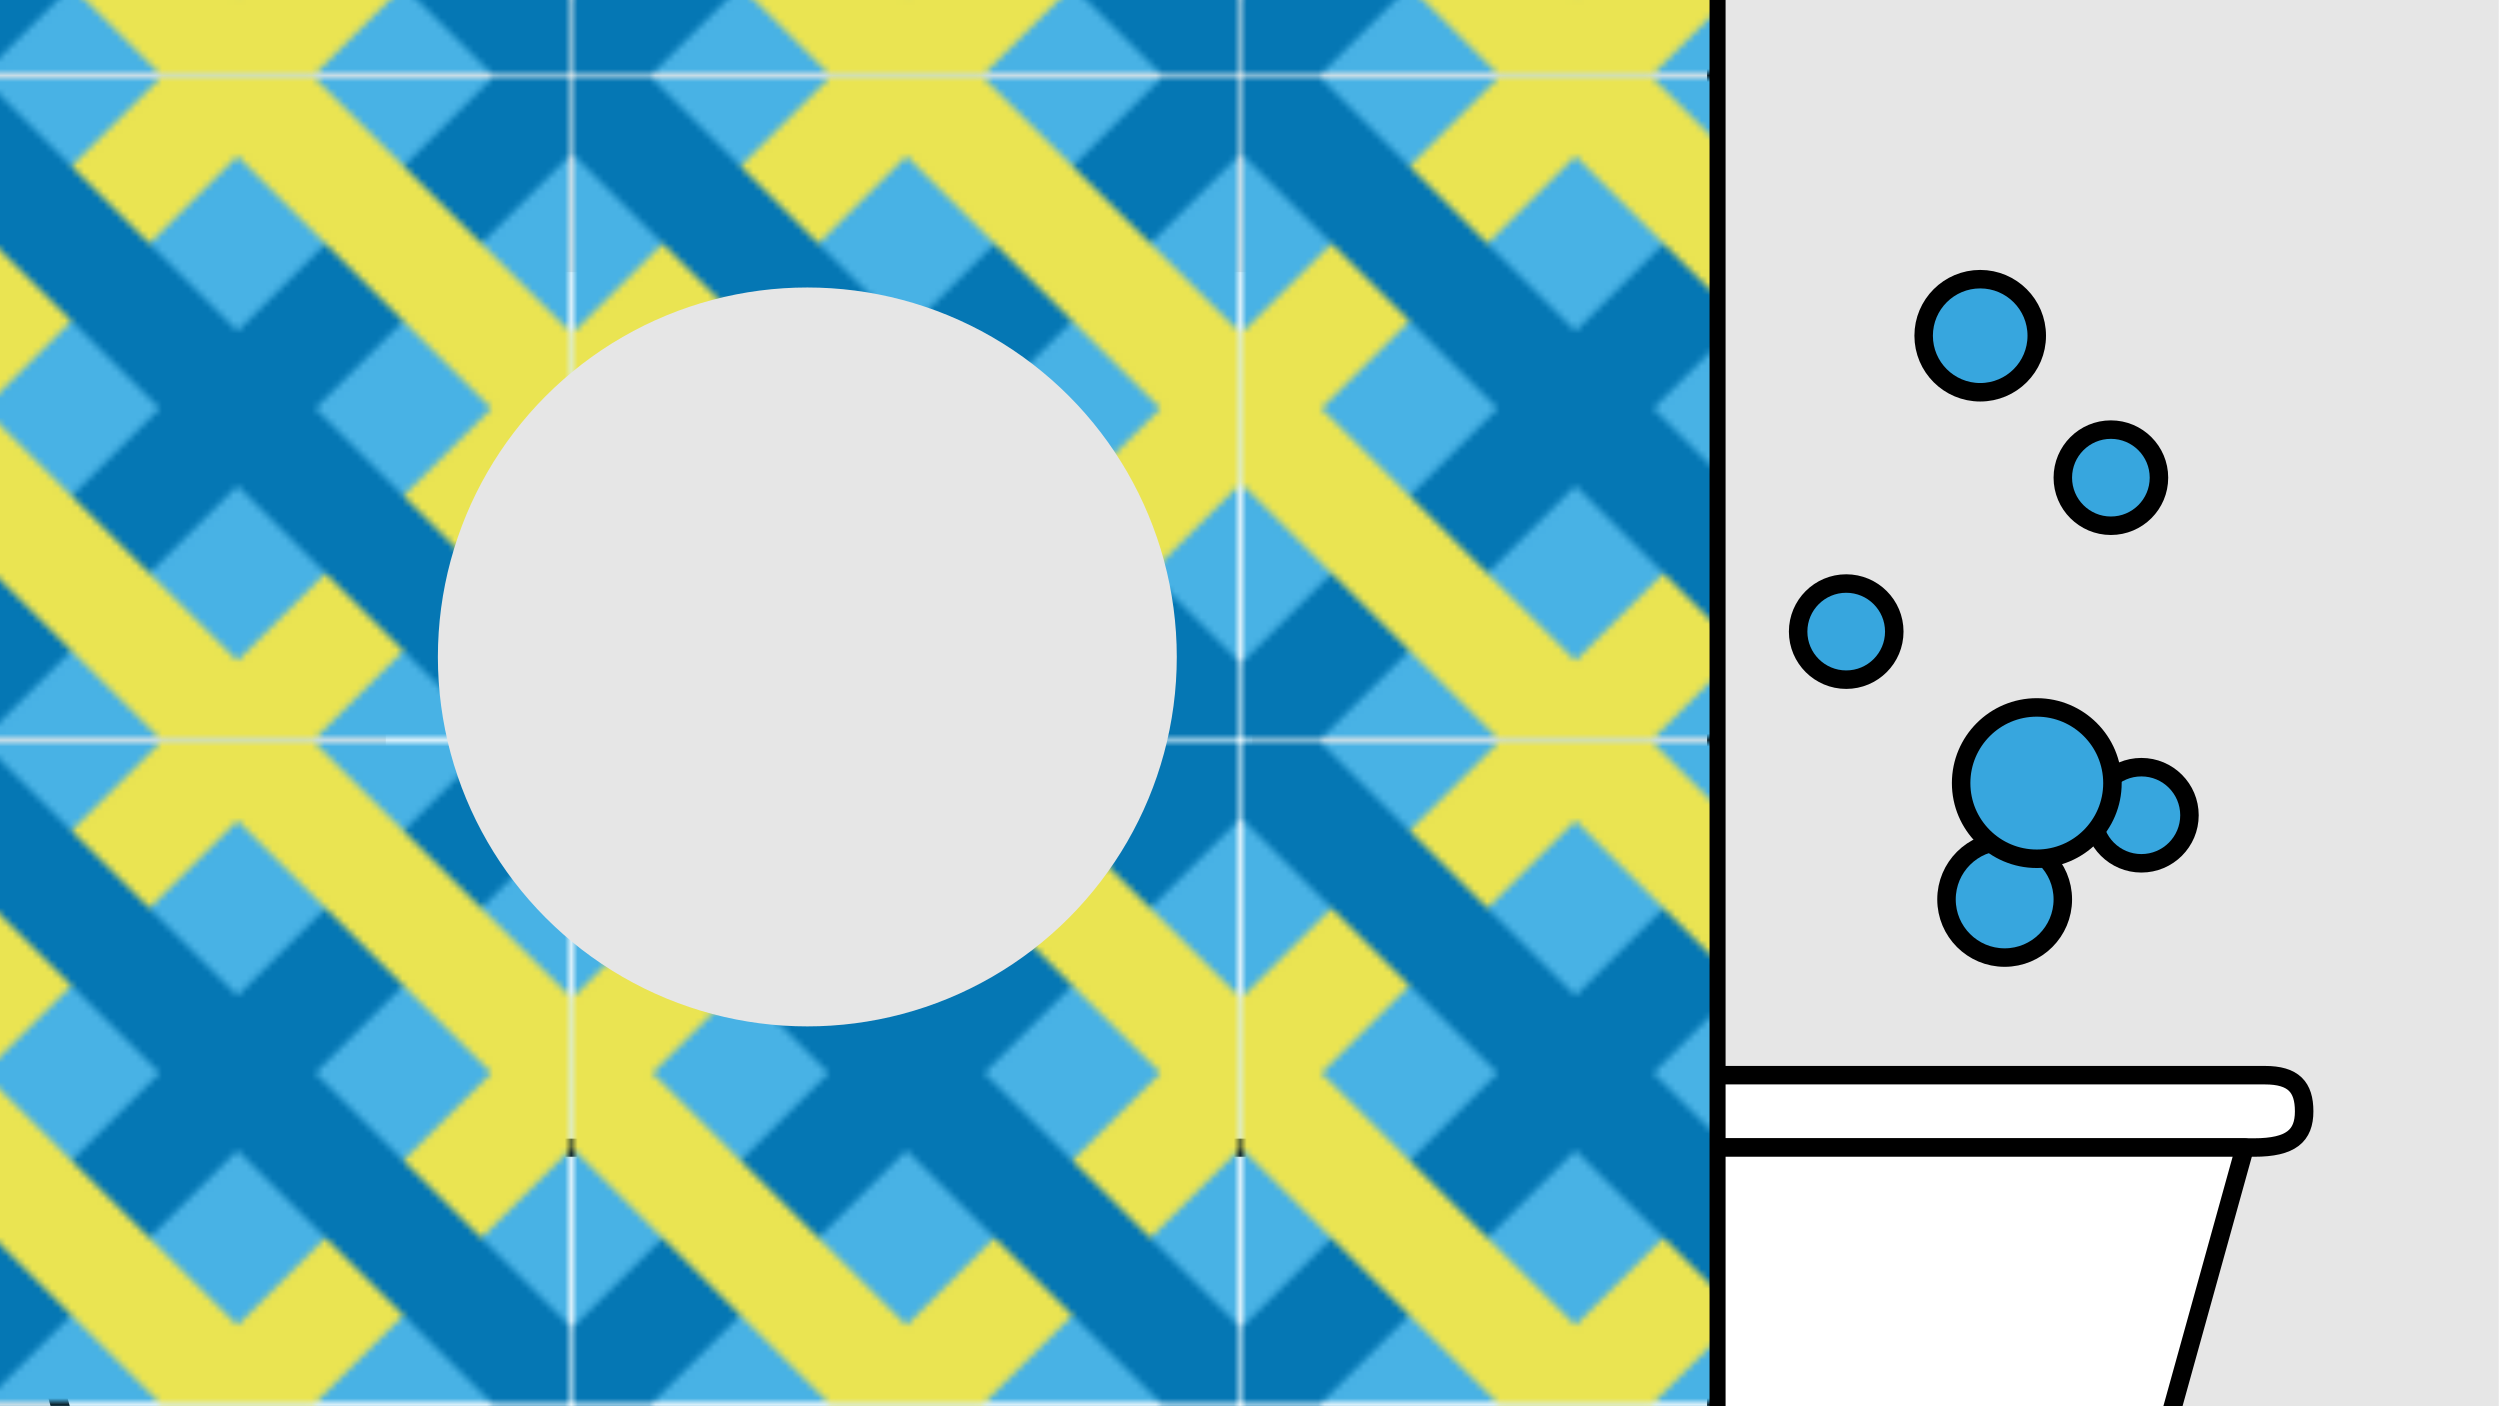 <?xml version="1.0" encoding="utf-8"?>
<!-- Generator: Adobe Illustrator 16.0.0, SVG Export Plug-In . SVG Version: 6.00 Build 0)  -->
<!DOCTYPE svg PUBLIC "-//W3C//DTD SVG 1.1//EN" "http://www.w3.org/Graphics/SVG/1.1/DTD/svg11.dtd">
<svg version="1.1" id="Layer_1" xmlns="http://www.w3.org/2000/svg" xmlns:xlink="http://www.w3.org/1999/xlink" x="0px" y="0px"
	 width="405.688px" height="228.211px" viewBox="0 0 405.688 228.211" enable-background="new 0 0 405.688 228.211"
	 xml:space="preserve">
<pattern  x="-94.656" y="534.605" width="102.201" height="102.203" patternUnits="userSpaceOnUse" id="New_Pattern_Swatch_1" viewBox="37.541 -139.716 102.201 102.203" overflow="visible">
	<g>
		<g>
			<defs>
				<rect id="SVGID_1_" x="37.541" y="-139.716" width="102.201" height="102.203"/>
			</defs>
			<clipPath id="SVGID_2_">
				<use xlink:href="#SVGID_1_"  overflow="visible"/>
			</clipPath>
			<polygon clip-path="url(#SVGID_2_)" fill="none" points="37.541,-37.513 139.742,-37.513 139.742,-139.716 37.541,-139.716 			
				"/>
			<polygon clip-path="url(#SVGID_2_)" fill="#48B2E5" points="37.541,-37.513 139.742,-37.513 139.742,-139.716 37.541,-139.716 
							"/>
			<polygon clip-path="url(#SVGID_2_)" fill="none" points="37.541,-37.513 139.742,-37.513 139.742,-139.716 37.541,-139.716 			
				"/>
			<g clip-path="url(#SVGID_2_)">
				<polygon fill="#0577B4" points="37.541,-25.522 25.551,-37.513 139.742,-151.706 151.731,-139.716 				"/>
			</g>
			<polygon clip-path="url(#SVGID_2_)" fill="none" points="37.541,-37.513 139.742,-37.513 139.742,-139.716 37.541,-139.716 			
				"/>
			<g clip-path="url(#SVGID_2_)">
				<polygon fill="#EAE452" points="88.642,-25.522 76.652,-37.513 139.742,-100.604 151.731,-88.613 				"/>
			</g>
			<polygon clip-path="url(#SVGID_2_)" fill="none" points="37.541,-37.513 139.742,-37.513 139.742,-139.716 37.541,-139.716 			
				"/>
			<g clip-path="url(#SVGID_2_)">
				<g>
					<polygon fill="#EAE452" points="37.541,-76.623 25.551,-88.613 88.642,-151.706 100.631,-139.716 					"/>
				</g>
			</g>
			<polygon clip-path="url(#SVGID_2_)" fill="none" points="37.541,-37.513 139.742,-37.513 139.742,-139.716 37.541,-139.716 			
				"/>
			<g clip-path="url(#SVGID_2_)">
				<g>
					<polygon fill="#0577B4" points="11.99,-102.174 0,-114.164 63.091,-177.255 75.081,-165.265 					"/>
				</g>
			</g>
			<polygon clip-path="url(#SVGID_2_)" fill="none" points="37.541,-37.513 139.742,-37.513 139.742,-139.716 37.541,-139.716 			
				"/>
			<g clip-path="url(#SVGID_2_)">
				<g>
					<polygon fill="#0577B4" points="114.165,0 102.175,-11.99 165.266,-75.081 177.255,-63.091 					"/>
				</g>
			</g>
			<polygon clip-path="url(#SVGID_2_)" fill="none" points="37.541,-37.513 139.742,-37.513 139.742,-139.716 37.541,-139.716 			
				"/>
			<g clip-path="url(#SVGID_2_)">
				<polygon fill="#0577B4" points="139.741,-25.522 25.551,-139.716 37.541,-151.706 151.73,-37.513 				"/>
			</g>
			<polygon clip-path="url(#SVGID_2_)" fill="none" points="37.541,-37.513 139.742,-37.513 139.742,-139.716 37.541,-139.716 			
				"/>
			<g clip-path="url(#SVGID_2_)">
				<polygon fill="#EAE452" points="88.642,-25.522 25.551,-88.613 37.541,-100.604 100.631,-37.513 				"/>
			</g>
			<polygon clip-path="url(#SVGID_2_)" fill="none" points="37.541,-37.513 139.742,-37.513 139.742,-139.716 37.541,-139.716 			
				"/>
			<g clip-path="url(#SVGID_2_)">
				<g>
					<polygon fill="#EAE452" points="139.74,-76.623 76.652,-139.716 88.642,-151.706 151.73,-88.613 					"/>
				</g>
			</g>
			<polygon clip-path="url(#SVGID_2_)" fill="none" points="37.541,-37.513 139.742,-37.513 139.742,-139.716 37.541,-139.716 			
				"/>
			<g clip-path="url(#SVGID_2_)">
				<g>
					<polygon fill="#0577B4" points="165.292,-102.174 102.202,-165.265 114.191,-177.255 177.281,-114.164 					"/>
				</g>
			</g>
			<polygon clip-path="url(#SVGID_2_)" fill="none" points="37.541,-37.513 139.742,-37.513 139.742,-139.716 37.541,-139.716 			
				"/>
			<g clip-path="url(#SVGID_2_)">
				<g>
					<polygon fill="#0577B4" points="63.118,0 0.028,-63.091 12.018,-75.081 75.107,-11.99 					"/>
				</g>
			</g>
		</g>
	</g>
</pattern>
<g id="gb">
</g>
<g id="mreza">
</g>
<g>
	<g>
		<defs>
			<rect id="SVGID_3_" y="-0.001" width="405.688" height="228.213"/>
		</defs>
		<clipPath id="SVGID_4_">
			<use xlink:href="#SVGID_3_"  overflow="visible"/>
		</clipPath>
		<rect x="-15.852" y="-0.774" clip-path="url(#SVGID_4_)" fill="#E6E6E6" width="421.343" height="237.02"/>
	</g>
	<g>
		<defs>
			<rect id="SVGID_5_" y="-0.001" width="405.688" height="228.213"/>
		</defs>
		<clipPath id="SVGID_6_">
			<use xlink:href="#SVGID_5_"  overflow="visible"/>
		</clipPath>
		<g clip-path="url(#SVGID_6_)">
			<g>
				
					<circle fill="#37A6DE" stroke="#000000" stroke-width="3" stroke-linecap="round" stroke-linejoin="round" stroke-miterlimit="10" cx="321.338" cy="54.479" r="9.177"/>
				
					<circle fill="#37A6DE" stroke="#000000" stroke-width="3" stroke-linecap="round" stroke-linejoin="round" stroke-miterlimit="10" cx="342.545" cy="77.515" r="7.801"/>
				
					<circle fill="#37A6DE" stroke="#000000" stroke-width="3" stroke-linecap="round" stroke-linejoin="round" stroke-miterlimit="10" cx="299.594" cy="102.493" r="7.801"/>
				
					<circle fill="#37A6DE" stroke="#000000" stroke-width="3" stroke-linecap="round" stroke-linejoin="round" stroke-miterlimit="10" cx="347.495" cy="132.294" r="7.801"/>
				
					<path fill="#37A6DE" stroke="#000000" stroke-width="3" stroke-linecap="round" stroke-linejoin="round" stroke-miterlimit="10" d="
					M315.868,145.953c0,5.211,4.225,9.438,9.438,9.438c5.211,0,9.439-4.227,9.439-9.438c0-5.215-4.229-9.439-9.439-9.439
					C320.092,136.514,315.868,140.738,315.868,145.953z"/>
				
					<path fill="#37A6DE" stroke="#000000" stroke-width="3" stroke-linecap="round" stroke-linejoin="round" stroke-miterlimit="10" d="
					M318.243,127.077c0,6.784,5.494,12.28,12.277,12.28s12.277-5.496,12.277-12.28c0-6.781-5.494-12.28-12.277-12.28
					S318.243,120.296,318.243,127.077z"/>
			</g>
			<g>
				
					<path fill="#FFFFFF" stroke="#000000" stroke-width="3" stroke-linecap="round" stroke-linejoin="round" stroke-miterlimit="10" d="
					M-1.892,186.213c-12.025,0-12.569-11.738-3.26-11.738c6.004,0,94.288,0,156.23,0c34.106,0,60.228,0,60.228,0
					c61.94,0,150.228,0,156.229,0c4.654,0,6.371,1.924,6.371,5.869c0,3.947-2.104,5.869-8.113,5.869H-1.892z"/>
				
					<path fill="#FFFFFF" stroke="#000000" stroke-width="3" stroke-linecap="round" stroke-linejoin="round" stroke-miterlimit="10" d="
					M364.274,186.213l-19.559,70.411c0,0-14.342,41.075-52.156,41.075v18.297H280.17l-3.373-15.604h-65.49h-60.228H85.586
					l-3.37,15.604H69.825V297.7c-37.813,0-52.156-41.076-52.156-41.076l-19.561-70.411H364.274z"/>
			</g>
		</g>
	</g>
	<g>
		<defs>
			<rect id="SVGID_7_" y="-0.001" width="405.688" height="228.213"/>
		</defs>
		<clipPath id="SVGID_8_">
			<use xlink:href="#SVGID_7_"  overflow="visible"/>
		</clipPath>
		<g clip-path="url(#SVGID_8_)">
			<path fill="none" stroke="#E10717" stroke-width="3.12" stroke-miterlimit="10" d="M179.634-66.676"/>
			<g>
				<path fill="#422918" d="M306.096-90.763H8.652c-1.976,0-3.576-1.6-3.576-3.574c0-1.976,1.601-3.576,3.576-3.576h297.444
					c1.977,0,3.576,1.601,3.576,3.576S308.073-90.763,306.096-90.763z"/>
				<path d="M306.096-89.33H8.652c-2.761,0-5.006-2.248-5.006-5.007c0-2.761,2.245-5.008,5.006-5.008h297.444
					c2.762,0,5.008,2.247,5.008,5.008C311.104-91.578,308.858-89.33,306.096-89.33z M8.652-96.484c-1.185,0-2.146,0.963-2.146,2.147
					c0,1.183,0.962,2.145,2.146,2.145h297.444c1.184,0,2.145-0.962,2.145-2.145c0-1.185-0.961-2.147-2.145-2.147H8.652z"/>
			</g>
		</g>
	</g>
	<rect y="-0.001" fill="none" width="405.688" height="228.213"/>
	<g>
		<defs>
			<rect id="SVGID_9_" y="-0.001" width="405.688" height="228.213"/>
		</defs>
		<clipPath id="SVGID_10_">
			<use xlink:href="#SVGID_9_"  overflow="visible"/>
		</clipPath>
		<path clip-path="url(#SVGID_10_)" d="M279.526-55.332c0-0.057,0-1.169,0-2.521v-10.979c0-2.214-1.543-4.521-3.586-5.368
			c-0.645-0.265-14.953-6.095-34.23-6.892v-24.31c0-1.679-1.358-3.036-3.035-3.036c-1.678,0-3.036,1.357-3.036,3.036v24.229
			c-14.91,0.188-22.757,2.768-30.351,5.268c-7.935,2.61-15.426,5.077-30.835,5.077c-15.408,0-22.901-2.467-30.833-5.077
			c-7.495-2.466-15.235-5.011-29.767-5.261v-24.235c0-1.679-1.359-3.036-3.034-3.036c-1.68,0-3.038,1.357-3.038,3.036v24.271
			c-13.633,0.381-21.113,2.841-28.36,5.226c-7.934,2.61-15.428,5.077-30.838,5.077c-15.409,0-22.903-2.467-30.837-5.077
			c-7.538-2.48-15.327-5.044-30.023-5.261V-105.4c0-1.679-1.359-3.036-3.037-3.036c-1.678,0-3.037,1.357-3.037,3.036v24.293
			c-20.54,0.757-35.807,7.078-36.484,7.364c-2.036,0.854-3.574,3.166-3.574,5.374l-0.014,298.984c0,0.105,0.004,0.205,0.012,0.301
			h-0.012c0,0.07,0.002,1.178,0.002,2.521l-0.002,10.979c0,2.213,1.544,4.52,3.588,5.365c0.689,0.283,17.125,6.986,38.551,6.986
			c16.061,0,24.217-2.687,32.102-5.279c7.934-2.613,15.426-5.079,30.836-5.079c15.408,0,22.901,2.466,30.833,5.079
			c7.887,2.594,16.041,5.279,32.101,5.279c16.058,0,24.215-2.687,32.1-5.279c7.933-2.613,15.426-5.079,30.834-5.079
			c15.411,0,22.904,2.466,30.84,5.079c7.888,2.594,16.041,5.279,32.103,5.279c22.524,0,39.76-7.14,40.479-7.441
			c2.035-0.855,3.57-3.168,3.57-5.376l0.016-299.075c0-0.069-0.002-0.138-0.006-0.206L279.526-55.332L279.526-55.332z
			 M240.75-61.108c1.678,0,3.037-1.36,3.037-3.036v-3.375c1.557,1.002,2.598,2.749,2.598,4.736c0,3.106-2.527,5.635-5.635,5.635
			c-3.105,0-5.633-2.528-5.633-5.635c0-1.987,1.036-3.732,2.596-4.736v3.375C237.713-62.469,239.073-61.108,240.75-61.108z
			 M112.894-61.108c1.676,0,3.035-1.36,3.035-3.036v-3.375c1.56,1.002,2.598,2.749,2.598,4.736c0,3.106-2.529,5.635-5.633,5.635
			c-3.107,0-5.637-2.528-5.637-5.635c0-1.987,1.037-3.732,2.598-4.736v3.375C109.855-62.469,111.215-61.108,112.894-61.108z
			 M-13.24-61.108c1.678,0,3.037-1.36,3.037-3.036v-3.375c1.56,1.002,2.597,2.749,2.597,4.736c0,3.106-2.527,5.635-5.634,5.635
			c-3.107,0-5.633-2.528-5.633-5.635c0-1.987,1.036-3.732,2.597-4.736v3.375C-16.276-62.469-14.917-61.108-13.24-61.108z
			 M277.555-52.795l-0.014,296.744c0,0.576-0.563,1.422-1.092,1.646c-0.171,0.068-17.242,7.123-38.914,7.123
			c-15.41,0-22.904-2.466-30.839-5.078c-7.886-2.596-16.043-5.279-32.102-5.279c-16.058,0-24.213,2.685-32.1,5.279
			c-7.934,2.612-15.426,5.078-30.835,5.078c-15.409,0-22.901-2.466-30.837-5.078c-7.885-2.596-16.039-5.279-32.097-5.279
			c-16.06,0-24.212,2.685-32.102,5.279c-7.933,2.612-15.425,5.078-30.835,5.078c-20.583,0-36.844-6.611-37.004-6.679
			c-0.529-0.22-1.087-1.054-1.087-1.625v-10.979v-2.334c0-0.07-0.002-0.141-0.006-0.207h0.004l0.015-299.265
			c0-0.575,0.563-1.42,1.093-1.644c0.16-0.066,15.143-6.273,34.919-7.046v5.091c-3.854,1.278-6.644,4.91-6.644,9.186
			c0,5.341,4.341,9.682,9.68,9.682c5.337,0,9.682-4.341,9.682-9.682c0-4.275-2.791-7.91-6.645-9.186v-5.15
			c14.019,0.21,21.193,2.567,28.762,5.06c7.885,2.595,16.041,5.279,32.099,5.279c16.06,0,24.215-2.685,32.104-5.279
			c7.26-2.393,14.158-4.66,27.094-5.025v5.116c-3.854,1.278-6.645,4.91-6.645,9.186c0,5.341,4.343,9.682,9.684,9.682
			c5.337,0,9.68-4.341,9.68-9.682c0-4.275-2.791-7.91-6.645-9.186v-5.146c13.85,0.237,20.979,2.579,28.5,5.056
			c7.887,2.595,16.041,5.279,32.099,5.279s24.214-2.685,32.102-5.279c7.625-2.51,14.852-4.887,29.084-5.066v5.157
			c-3.854,1.278-6.644,4.91-6.644,9.187c0,5.341,4.345,9.682,9.681,9.682c5.34,0,9.68-4.341,9.68-9.682
			c0-4.275-2.789-7.91-6.643-9.187v-5.07c18.491,0.813,32.53,6.518,32.682,6.578c0.529,0.22,1.086,1.056,1.086,1.629v10.979v2.332
			c0,0.069,0.002,0.137,0.006,0.203h-0.006V-52.795L277.555-52.795z"/>
	</g>
	<rect y="-0.001" fill="none" width="405.688" height="228.213"/>
	<rect y="-0.001" fill="none" width="405.688" height="228.213"/>
	
		<line fill="#FFFFFF" stroke="#000000" stroke-width="3" stroke-linecap="round" stroke-linejoin="round" stroke-miterlimit="10" x1="278.52" y1="-38.956" x2="278.52" y2="281.414"/>
</g>
<rect x="62.607" y="44.161" fill="#FFFFFF" width="140.607" height="140.608"/>
<pattern  id="SVGID_11_" xlink:href="#New_Pattern_Swatch_1" patternTransform="matrix(1.054 0 0 1.047 301.555 207.939)">
</pattern>
<rect x="-4" y="-26.602" fill="url(#SVGID_11_)" width="281.415" height="281.415"/>
<circle fill="#E6E6E6" cx="131.01" cy="106.605" r="59.953"/>
</svg>
